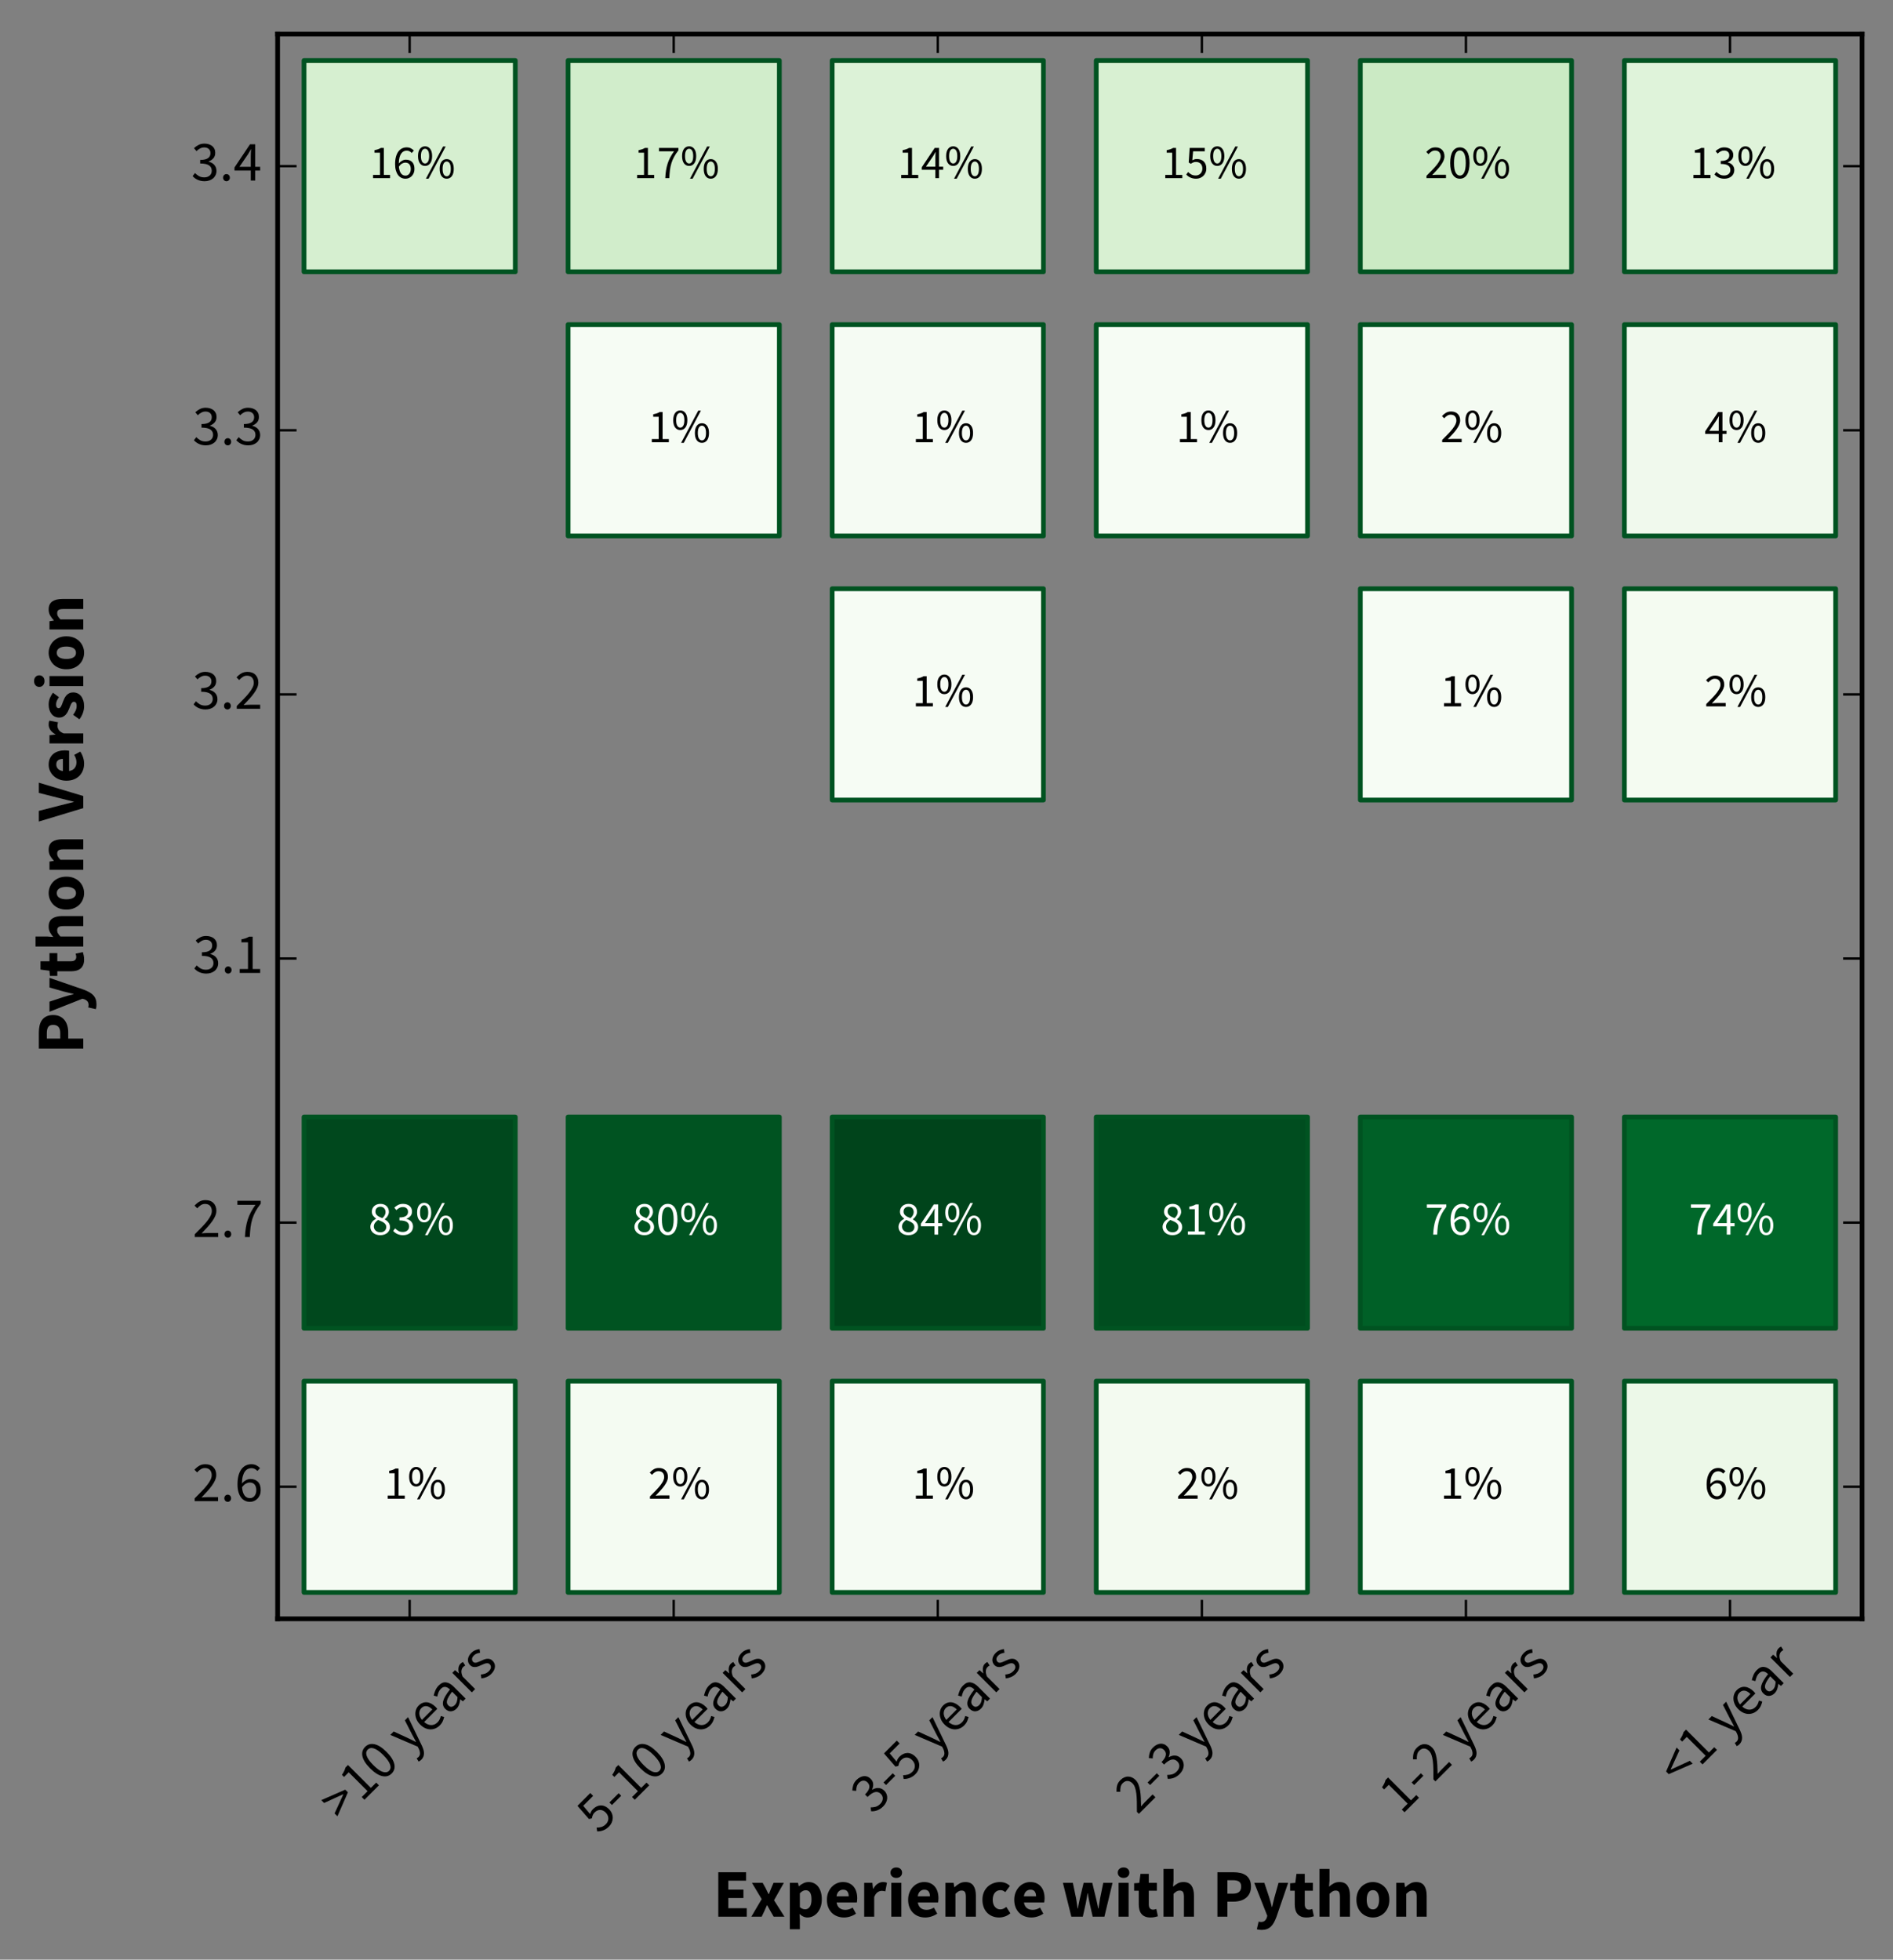 <?xml version="1.0" encoding="utf-8" standalone="no"?>
<!DOCTYPE svg PUBLIC "-//W3C//DTD SVG 1.1//EN"
  "http://www.w3.org/Graphics/SVG/1.1/DTD/svg11.dtd">
<!-- Created with matplotlib (http://matplotlib.org/) -->
<svg height="414pt" version="1.1" viewBox="0 0 400 414" width="400pt" xmlns="http://www.w3.org/2000/svg" xmlns:xlink="http://www.w3.org/1999/xlink">
 <rect x="0" y="0" width="400" height="414" fill="#808080" stroke="none"/>
 <defs>
  <style type="text/css">
*{stroke-linecap:butt;stroke-linejoin:round;}
  </style>
 </defs>
 <g id="figure_1">
  <g id="patch_1">
   <path d="
M0 414.923
L400.662 414.923
L400.662 0
L0 0
L0 414.923" style="fill:none;"/>
  </g>
  <g id="axes_1">
   <g id="patch_2">
    <path d="
M58.662 342
L393.462 342
L393.462 7.2
L58.662 7.2
L58.662 342" style="fill:none;"/>
   </g>
   <g id="patch_3">
    <path clip-path="url(#pc32d9ff8b9)" d="
M64.242 336.42
L108.882 336.42
L108.882 291.78
L64.242 291.78
z
" style="fill:#f5fbf3;stroke:#005321;stroke-linejoin:miter;"/>
   </g>
   <g id="patch_4">
    <path clip-path="url(#pc32d9ff8b9)" d="
M64.242 280.62
L108.882 280.62
L108.882 235.98
L64.242 235.98
z
" style="fill:#00481d;stroke:#005321;stroke-linejoin:miter;"/>
   </g>
   <g id="patch_5">
    <path clip-path="url(#pc32d9ff8b9)" d="
M64.242 57.42
L108.882 57.42
L108.882 12.78
L64.242 12.78
z
" style="fill:#d6efd0;stroke:#005321;stroke-linejoin:miter;"/>
   </g>
   <g id="patch_6">
    <path clip-path="url(#pc32d9ff8b9)" d="
M120.042 336.42
L164.682 336.42
L164.682 291.78
L120.042 291.78
z
" style="fill:#f4fbf2;stroke:#005321;stroke-linejoin:miter;"/>
   </g>
   <g id="patch_7">
    <path clip-path="url(#pc32d9ff8b9)" d="
M120.042 280.62
L164.682 280.62
L164.682 235.98
L120.042 235.98
z
" style="fill:#005321;stroke:#005321;stroke-linejoin:miter;"/>
   </g>
   <g id="patch_8">
    <path clip-path="url(#pc32d9ff8b9)" d="
M120.042 113.22
L164.682 113.22
L164.682 68.58
L120.042 68.58
z
" style="fill:#f6fcf4;stroke:#005321;stroke-linejoin:miter;"/>
   </g>
   <g id="patch_9">
    <path clip-path="url(#pc32d9ff8b9)" d="
M120.042 57.42
L164.682 57.42
L164.682 12.78
L120.042 12.78
z
" style="fill:#d1edcb;stroke:#005321;stroke-linejoin:miter;"/>
   </g>
   <g id="patch_10">
    <path clip-path="url(#pc32d9ff8b9)" d="
M175.842 336.42
L220.482 336.42
L220.482 291.78
L175.842 291.78
z
" style="fill:#f5fbf3;stroke:#005321;stroke-linejoin:miter;"/>
   </g>
   <g id="patch_11">
    <path clip-path="url(#pc32d9ff8b9)" d="
M175.842 280.62
L220.482 280.62
L220.482 235.98
L175.842 235.98
z
" style="fill:#00441b;stroke:#005321;stroke-linejoin:miter;"/>
   </g>
   <g id="patch_12">
    <path clip-path="url(#pc32d9ff8b9)" d="
M175.842 169.02
L220.482 169.02
L220.482 124.38
L175.842 124.38
z
" style="fill:#f6fcf4;stroke:#005321;stroke-linejoin:miter;"/>
   </g>
   <g id="patch_13">
    <path clip-path="url(#pc32d9ff8b9)" d="
M175.842 113.22
L220.482 113.22
L220.482 68.58
L175.842 68.58
z
" style="fill:#f5fbf3;stroke:#005321;stroke-linejoin:miter;"/>
   </g>
   <g id="patch_14">
    <path clip-path="url(#pc32d9ff8b9)" d="
M175.842 57.42
L220.482 57.42
L220.482 12.78
L175.842 12.78
z
" style="fill:#dcf2d7;stroke:#005321;stroke-linejoin:miter;"/>
   </g>
   <g id="patch_15">
    <path clip-path="url(#pc32d9ff8b9)" d="
M231.642 336.42
L276.282 336.42
L276.282 291.78
L231.642 291.78
z
" style="fill:#f3faf0;stroke:#005321;stroke-linejoin:miter;"/>
   </g>
   <g id="patch_16">
    <path clip-path="url(#pc32d9ff8b9)" d="
M231.642 280.62
L276.282 280.62
L276.282 235.98
L231.642 235.98
z
" style="fill:#004d1f;stroke:#005321;stroke-linejoin:miter;"/>
   </g>
   <g id="patch_17">
    <path clip-path="url(#pc32d9ff8b9)" d="
M231.642 113.22
L276.282 113.22
L276.282 68.58
L231.642 68.58
z
" style="fill:#f6fcf4;stroke:#005321;stroke-linejoin:miter;"/>
   </g>
   <g id="patch_18">
    <path clip-path="url(#pc32d9ff8b9)" d="
M231.642 57.42
L276.282 57.42
L276.282 12.78
L231.642 12.78
z
" style="fill:#d8f0d2;stroke:#005321;stroke-linejoin:miter;"/>
   </g>
   <g id="patch_19">
    <path clip-path="url(#pc32d9ff8b9)" d="
M287.442 336.42
L332.082 336.42
L332.082 291.78
L287.442 291.78
z
" style="fill:#f6fcf4;stroke:#005321;stroke-linejoin:miter;"/>
   </g>
   <g id="patch_20">
    <path clip-path="url(#pc32d9ff8b9)" d="
M287.442 280.62
L332.082 280.62
L332.082 235.98
L287.442 235.98
z
" style="fill:#006027;stroke:#005321;stroke-linejoin:miter;"/>
   </g>
   <g id="patch_21">
    <path clip-path="url(#pc32d9ff8b9)" d="
M287.442 169.02
L332.082 169.02
L332.082 124.38
L287.442 124.38
z
" style="fill:#f6fcf4;stroke:#005321;stroke-linejoin:miter;"/>
   </g>
   <g id="patch_22">
    <path clip-path="url(#pc32d9ff8b9)" d="
M287.442 113.22
L332.082 113.22
L332.082 68.58
L287.442 68.58
z
" style="fill:#f4fbf2;stroke:#005321;stroke-linejoin:miter;"/>
   </g>
   <g id="patch_23">
    <path clip-path="url(#pc32d9ff8b9)" d="
M287.442 57.42
L332.082 57.42
L332.082 12.78
L287.442 12.78
z
" style="fill:#cbeac4;stroke:#005321;stroke-linejoin:miter;"/>
   </g>
   <g id="patch_24">
    <path clip-path="url(#pc32d9ff8b9)" d="
M343.242 336.42
L387.882 336.42
L387.882 291.78
L343.242 291.78
z
" style="fill:#ecf8e8;stroke:#005321;stroke-linejoin:miter;"/>
   </g>
   <g id="patch_25">
    <path clip-path="url(#pc32d9ff8b9)" d="
M343.242 280.62
L387.882 280.62
L387.882 235.98
L343.242 235.98
z
" style="fill:#00682a;stroke:#005321;stroke-linejoin:miter;"/>
   </g>
   <g id="patch_26">
    <path clip-path="url(#pc32d9ff8b9)" d="
M343.242 169.02
L387.882 169.02
L387.882 124.38
L343.242 124.38
z
" style="fill:#f4fbf1;stroke:#005321;stroke-linejoin:miter;"/>
   </g>
   <g id="patch_27">
    <path clip-path="url(#pc32d9ff8b9)" d="
M343.242 113.22
L387.882 113.22
L387.882 68.58
L343.242 68.58
z
" style="fill:#f0f9ed;stroke:#005321;stroke-linejoin:miter;"/>
   </g>
   <g id="patch_28">
    <path clip-path="url(#pc32d9ff8b9)" d="
M343.242 57.42
L387.882 57.42
L387.882 12.78
L343.242 12.78
z
" style="fill:#dff3da;stroke:#005321;stroke-linejoin:miter;"/>
   </g>
   <g id="patch_29">
    <path d="
M58.662 7.2
L393.462 7.2" style="fill:none;stroke:#000000;stroke-linecap:square;stroke-linejoin:miter;"/>
   </g>
   <g id="patch_30">
    <path d="
M58.662 342
L58.662 7.2" style="fill:none;stroke:#000000;stroke-linecap:square;stroke-linejoin:miter;"/>
   </g>
   <g id="patch_31">
    <path d="
M393.462 342
L393.462 7.2" style="fill:none;stroke:#000000;stroke-linecap:square;stroke-linejoin:miter;"/>
   </g>
   <g id="patch_32">
    <path d="
M58.662 342
L393.462 342" style="fill:none;stroke:#000000;stroke-linecap:square;stroke-linejoin:miter;"/>
   </g>
   <g id="matplotlib.axis_1">
    <g id="xtick_1">
     <g id="line2d_1">
      <defs>
       <path d="
M0 0
L0 -4" id="mc7db9fdffb" style="stroke:#000000;stroke-width:0.5;"/>
      </defs>
      <g>
       <use style="stroke:#000000;stroke-width:0.5;" x="86.562" xlink:href="#mc7db9fdffb" y="342.0"/>
      </g>
     </g>
     <g id="line2d_2">
      <defs>
       <path d="
M0 0
L0 4" id="m5a7d422ac3" style="stroke:#000000;stroke-width:0.5;"/>
      </defs>
      <g>
       <use style="stroke:#000000;stroke-width:0.5;" x="86.562" xlink:href="#m5a7d422ac3" y="7.2"/>
      </g>
     </g>
     <g id="text_1">
      <!-- &gt;10 years -->
      <defs>
       <path id="SourceSansPro-Regular-20"/>
       <path d="
M8.203 48.594
L15 48.594
L15.703 39.797
L16 39.797
Q18.5 44.406 22.047 47.094
Q25.594 49.797 29.797 49.797
Q32.703 49.797 35 48.797
L33.406 41.594
Q32.203 42 31.203 42.203
Q30.203 42.406 28.703 42.406
Q25.594 42.406 22.25 39.906
Q18.906 37.406 16.406 31.203
L16.406 0
L8.203 0
z
" id="SourceSansPro-Regular-72"/>
       <path d="
M24.906 -1.203
Q15.203 -1.203 9.797 7.391
Q4.406 16 4.406 32.094
Q4.406 48.203 9.797 56.594
Q15.203 65 24.906 65
Q34.5 65 39.891 56.594
Q45.297 48.203 45.297 32.094
Q45.297 16 39.891 7.391
Q34.5 -1.203 24.906 -1.203
M24.906 5.406
Q27.703 5.406 29.953 6.953
Q32.203 8.5 33.844 11.75
Q35.5 15 36.391 20.047
Q37.297 25.094 37.297 32.094
Q37.297 39.094 36.391 44.094
Q35.5 49.094 33.844 52.25
Q32.203 55.406 29.953 56.906
Q27.703 58.406 24.906 58.406
Q22.094 58.406 19.797 56.906
Q17.5 55.406 15.844 52.25
Q14.203 49.094 13.297 44.094
Q12.406 39.094 12.406 32.094
Q12.406 18.094 15.844 11.75
Q19.297 5.406 24.906 5.406" id="SourceSansPro-Regular-30"/>
       <path d="
M4.594 24.203
Q4.594 30.203 6.438 34.953
Q8.297 39.703 11.344 43
Q14.406 46.297 18.297 48.047
Q22.203 49.797 26.406 49.797
Q31 49.797 34.641 48.188
Q38.297 46.594 40.75 43.594
Q43.203 40.594 44.5 36.391
Q45.797 32.203 45.797 27
Q45.797 24.297 45.5 22.5
L12.703 22.5
Q13.203 14.594 17.547 10
Q21.906 5.406 28.906 5.406
Q32.406 5.406 35.344 6.453
Q38.297 7.5 41 9.203
L43.906 3.797
Q40.703 1.797 36.797 0.297
Q32.906 -1.203 27.906 -1.203
Q23 -1.203 18.75 0.547
Q14.5 2.297 11.344 5.547
Q8.203 8.797 6.391 13.5
Q4.594 18.203 4.594 24.203
M38.594 27.906
Q38.594 35.406 35.438 39.344
Q32.297 43.297 26.594 43.297
Q24 43.297 21.641 42.25
Q19.297 41.203 17.391 39.25
Q15.5 37.297 14.25 34.438
Q13 31.594 12.594 27.906
z
" id="SourceSansPro-Regular-65"/>
       <path d="
M6.906 11
Q10.094 8.406 13.438 6.797
Q16.797 5.203 21.203 5.203
Q26 5.203 28.391 7.391
Q30.797 9.594 30.797 12.797
Q30.797 14.703 29.797 16.094
Q28.797 17.5 27.25 18.547
Q25.703 19.594 23.703 20.391
Q21.703 21.203 19.703 22
Q17.094 22.906 14.5 24.047
Q11.906 25.203 9.844 26.844
Q7.797 28.5 6.5 30.703
Q5.203 32.906 5.203 36
Q5.203 38.906 6.344 41.453
Q7.5 44 9.641 45.844
Q11.797 47.703 14.891 48.75
Q18 49.797 21.906 49.797
Q26.5 49.797 30.344 48.188
Q34.203 46.594 37 44.297
L33.094 39.094
Q30.594 41 27.891 42.203
Q25.203 43.406 22 43.406
Q17.406 43.406 15.25 41.297
Q13.094 39.203 13.094 36.406
Q13.094 34.703 14 33.453
Q14.906 32.203 16.406 31.25
Q17.906 30.297 19.844 29.547
Q21.797 28.797 23.906 28
Q26.5 27 29.141 25.891
Q31.797 24.797 33.891 23.141
Q36 21.5 37.344 19.094
Q38.703 16.703 38.703 13.297
Q38.703 10.297 37.547 7.688
Q36.406 5.094 34.156 3.094
Q31.906 1.094 28.547 -0.047
Q25.203 -1.203 20.906 -1.203
Q15.703 -1.203 11 0.688
Q6.297 2.594 2.797 5.5
z
" id="SourceSansPro-Regular-73"/>
       <path d="
M7.906 6.797
L22.5 6.797
L22.5 53.797
L10.906 53.797
L10.906 59.094
Q15.297 59.906 18.547 61.047
Q21.797 62.203 24.406 63.797
L30.703 63.797
L30.703 6.797
L43.906 6.797
L43.906 0
L7.906 0
z
" id="SourceSansPro-Regular-31"/>
       <path d="
M46.297 29.906
L3.406 13.094
L3.406 20.203
L24.5 28
L37.906 33
L37.906 33.406
L24.5 38.406
L3.406 46.203
L3.406 53.297
L46.297 36.5
z
" id="SourceSansPro-Regular-3e"/>
       <path d="
M5.797 12.594
Q5.797 20.594 12.938 24.844
Q20.094 29.094 35.703 30.797
Q35.703 33.094 35.25 35.297
Q34.797 37.5 33.641 39.203
Q32.5 40.906 30.594 41.953
Q28.703 43 25.703 43
Q21.406 43 17.75 41.391
Q14.094 39.797 11.203 37.797
L7.906 43.5
Q11.297 45.703 16.188 47.75
Q21.094 49.797 27 49.797
Q35.906 49.797 39.906 44.344
Q43.906 38.906 43.906 29.797
L43.906 0
L37.094 0
L36.406 5.797
L36.203 5.797
Q32.703 2.906 28.641 0.844
Q24.594 -1.203 20.094 -1.203
Q13.906 -1.203 9.844 2.391
Q5.797 6 5.797 12.594
M13.906 13.203
Q13.906 9 16.344 7.203
Q18.797 5.406 22.406 5.406
Q25.906 5.406 29.047 7.047
Q32.203 8.703 35.703 11.906
L35.703 25.406
Q29.594 24.594 25.391 23.5
Q21.203 22.406 18.641 20.906
Q16.094 19.406 15 17.453
Q13.906 15.5 13.906 13.203" id="SourceSansPro-Regular-61"/>
       <path d="
M4.906 -13.406
Q5.703 -13.594 6.703 -13.844
Q7.703 -14.094 8.594 -14.094
Q12.797 -14.094 15.438 -11.141
Q18.094 -8.203 19.594 -3.703
L20.703 -0.094
L1.203 48.594
L9.703 48.594
L19.594 21.703
Q20.703 18.5 21.953 14.953
Q23.203 11.406 24.297 8
L24.703 8
Q25.797 11.297 26.797 14.891
Q27.797 18.5 28.797 21.703
L37.5 48.594
L45.5 48.594
L27.203 -4
Q25.906 -7.594 24.297 -10.688
Q22.703 -13.797 20.5 -16.047
Q18.297 -18.297 15.5 -19.594
Q12.703 -20.906 9 -20.906
Q7.297 -20.906 5.891 -20.656
Q4.5 -20.406 3.297 -19.906
L4.906 -13.406
z
" id="SourceSansPro-Regular-79"/>
      </defs>
      <g transform="translate(72.123 385.118)rotate(-45.0)scale(0.12 -0.12)">
       <use xlink:href="#SourceSansPro-Regular-3e"/>
       <use x="49.7" xlink:href="#SourceSansPro-Regular-31"/>
       <use x="99.4" xlink:href="#SourceSansPro-Regular-30"/>
       <use x="149.1" xlink:href="#SourceSansPro-Regular-20"/>
       <use x="169.3" xlink:href="#SourceSansPro-Regular-79"/>
       <use x="216" xlink:href="#SourceSansPro-Regular-65"/>
       <use x="265.6" xlink:href="#SourceSansPro-Regular-61"/>
       <use x="316.8" xlink:href="#SourceSansPro-Regular-72"/>
       <use x="351.5" xlink:href="#SourceSansPro-Regular-73"/>
      </g>
     </g>
    </g>
    <g id="xtick_2">
     <g id="line2d_3">
      <g>
       <use style="stroke:#000000;stroke-width:0.5;" x="142.362" xlink:href="#mc7db9fdffb" y="342.0"/>
      </g>
     </g>
     <g id="line2d_4">
      <g>
       <use style="stroke:#000000;stroke-width:0.5;" x="142.362" xlink:href="#m5a7d422ac3" y="7.2"/>
      </g>
     </g>
     <g id="text_2">
      <!-- 5-10 years -->
      <defs>
       <path d="
M6.5 12.906
Q9.297 10 13.141 7.797
Q17 5.594 22.594 5.594
Q25.5 5.594 28.047 6.641
Q30.594 7.703 32.5 9.594
Q34.406 11.5 35.5 14.203
Q36.594 16.906 36.594 20.203
Q36.594 26.797 32.891 30.5
Q29.203 34.203 23 34.203
Q19.703 34.203 17.344 33.203
Q15 32.203 12.094 30.297
L7.703 33.094
L9.797 63.797
L41.703 63.797
L41.703 56.703
L17 56.703
L15.297 37.797
Q17.594 39 19.891 39.703
Q22.203 40.406 25.094 40.406
Q29.203 40.406 32.797 39.203
Q36.406 38 39.094 35.547
Q41.797 33.094 43.344 29.344
Q44.906 25.594 44.906 20.406
Q44.906 15.203 43.094 11.203
Q41.297 7.203 38.297 4.453
Q35.297 1.703 31.438 0.25
Q27.594 -1.203 23.406 -1.203
Q19.594 -1.203 16.438 -0.453
Q13.297 0.297 10.75 1.5
Q8.203 2.703 6.141 4.25
Q4.094 5.797 2.5 7.5
z
" id="SourceSansPro-Regular-35"/>
       <path d="
M4.094 28.203
L27.094 28.203
L27.094 21.906
L4.094 21.906
z
" id="SourceSansPro-Regular-2d"/>
      </defs>
      <g transform="translate(126.604 387.757)rotate(-45.0)scale(0.12 -0.12)">
       <use xlink:href="#SourceSansPro-Regular-35"/>
       <use x="49.7" xlink:href="#SourceSansPro-Regular-2d"/>
       <use x="80.8" xlink:href="#SourceSansPro-Regular-31"/>
       <use x="130.5" xlink:href="#SourceSansPro-Regular-30"/>
       <use x="180.2" xlink:href="#SourceSansPro-Regular-20"/>
       <use x="200.4" xlink:href="#SourceSansPro-Regular-79"/>
       <use x="247.1" xlink:href="#SourceSansPro-Regular-65"/>
       <use x="296.7" xlink:href="#SourceSansPro-Regular-61"/>
       <use x="347.9" xlink:href="#SourceSansPro-Regular-72"/>
       <use x="382.6" xlink:href="#SourceSansPro-Regular-73"/>
      </g>
     </g>
    </g>
    <g id="xtick_3">
     <g id="line2d_5">
      <g>
       <use style="stroke:#000000;stroke-width:0.5;" x="198.162" xlink:href="#mc7db9fdffb" y="342.0"/>
      </g>
     </g>
     <g id="line2d_6">
      <g>
       <use style="stroke:#000000;stroke-width:0.5;" x="198.162" xlink:href="#m5a7d422ac3" y="7.2"/>
      </g>
     </g>
     <g id="text_3">
      <!-- 3-5 years -->
      <defs>
       <path d="
M6.797 13.203
Q9.703 10.203 13.547 7.891
Q17.406 5.594 23.094 5.594
Q28.906 5.594 32.594 8.75
Q36.297 11.906 36.297 17.297
Q36.297 20.094 35.25 22.438
Q34.203 24.797 31.797 26.5
Q29.406 28.203 25.5 29.094
Q21.594 30 15.906 30
L15.906 36.297
Q21 36.297 24.453 37.188
Q27.906 38.094 30.047 39.688
Q32.203 41.297 33.094 43.5
Q34 45.703 34 48.203
Q34 52.906 31.047 55.594
Q28.094 58.297 23 58.297
Q19 58.297 15.641 56.5
Q12.297 54.703 9.406 51.797
L5 57
Q8.703 60.5 13.141 62.75
Q17.594 65 23.297 65
Q27.5 65 31 63.891
Q34.5 62.797 37.047 60.75
Q39.594 58.703 41 55.703
Q42.406 52.703 42.406 48.797
Q42.406 43 39.203 39.297
Q36 35.594 30.797 33.594
L30.797 33.203
Q33.703 32.5 36.203 31.141
Q38.703 29.797 40.594 27.75
Q42.5 25.703 43.547 23
Q44.594 20.297 44.594 17
Q44.594 12.797 42.938 9.391
Q41.297 6 38.438 3.641
Q35.594 1.297 31.797 0.047
Q28 -1.203 23.594 -1.203
Q19.797 -1.203 16.641 -0.453
Q13.5 0.297 10.891 1.547
Q8.297 2.797 6.25 4.391
Q4.203 6 2.594 7.797
z
" id="SourceSansPro-Regular-33"/>
      </defs>
      <g transform="translate(184.513 383.539)rotate(-45.0)scale(0.12 -0.12)">
       <use xlink:href="#SourceSansPro-Regular-33"/>
       <use x="49.7" xlink:href="#SourceSansPro-Regular-2d"/>
       <use x="80.8" xlink:href="#SourceSansPro-Regular-35"/>
       <use x="130.5" xlink:href="#SourceSansPro-Regular-20"/>
       <use x="150.7" xlink:href="#SourceSansPro-Regular-79"/>
       <use x="197.4" xlink:href="#SourceSansPro-Regular-65"/>
       <use x="247" xlink:href="#SourceSansPro-Regular-61"/>
       <use x="298.2" xlink:href="#SourceSansPro-Regular-72"/>
       <use x="332.9" xlink:href="#SourceSansPro-Regular-73"/>
      </g>
     </g>
    </g>
    <g id="xtick_4">
     <g id="line2d_7">
      <g>
       <use style="stroke:#000000;stroke-width:0.5;" x="253.962" xlink:href="#mc7db9fdffb" y="342.0"/>
      </g>
     </g>
     <g id="line2d_8">
      <g>
       <use style="stroke:#000000;stroke-width:0.5;" x="253.962" xlink:href="#m5a7d422ac3" y="7.2"/>
      </g>
     </g>
     <g id="text_4">
      <!-- 2-3 years -->
      <defs>
       <path d="
M4 4.906
Q11.203 12.094 16.797 17.891
Q22.406 23.703 26.203 28.641
Q30 33.594 32 37.75
Q34 41.906 34 45.797
Q34 51.297 31 54.797
Q28 58.297 21.906 58.297
Q17.906 58.297 14.5 56.047
Q11.094 53.797 8.297 50.594
L3.594 55.297
Q7.594 59.703 12.094 62.344
Q16.594 65 22.906 65
Q31.797 65 36.891 59.844
Q42 54.703 42 46.203
Q42 41.703 40.047 37.141
Q38.094 32.594 34.641 27.75
Q31.203 22.906 26.453 17.656
Q21.703 12.406 16 6.5
Q18.594 6.703 21.391 6.891
Q24.203 7.094 26.703 7.094
L45.203 7.094
L45.203 0
L4 0
z
" id="SourceSansPro-Regular-32"/>
      </defs>
      <g transform="translate(240.313 383.539)rotate(-45.0)scale(0.12 -0.12)">
       <use xlink:href="#SourceSansPro-Regular-32"/>
       <use x="49.7" xlink:href="#SourceSansPro-Regular-2d"/>
       <use x="80.8" xlink:href="#SourceSansPro-Regular-33"/>
       <use x="130.5" xlink:href="#SourceSansPro-Regular-20"/>
       <use x="150.7" xlink:href="#SourceSansPro-Regular-79"/>
       <use x="197.4" xlink:href="#SourceSansPro-Regular-65"/>
       <use x="247" xlink:href="#SourceSansPro-Regular-61"/>
       <use x="298.2" xlink:href="#SourceSansPro-Regular-72"/>
       <use x="332.9" xlink:href="#SourceSansPro-Regular-73"/>
      </g>
     </g>
    </g>
    <g id="xtick_5">
     <g id="line2d_9">
      <g>
       <use style="stroke:#000000;stroke-width:0.5;" x="309.762" xlink:href="#mc7db9fdffb" y="342.0"/>
      </g>
     </g>
     <g id="line2d_10">
      <g>
       <use style="stroke:#000000;stroke-width:0.5;" x="309.762" xlink:href="#m5a7d422ac3" y="7.2"/>
      </g>
     </g>
     <g id="text_5">
      <!-- 1-2 years -->
      <g transform="translate(296.113 383.539)rotate(-45.0)scale(0.12 -0.12)">
       <use xlink:href="#SourceSansPro-Regular-31"/>
       <use x="49.7" xlink:href="#SourceSansPro-Regular-2d"/>
       <use x="80.8" xlink:href="#SourceSansPro-Regular-32"/>
       <use x="130.5" xlink:href="#SourceSansPro-Regular-20"/>
       <use x="150.7" xlink:href="#SourceSansPro-Regular-79"/>
       <use x="197.4" xlink:href="#SourceSansPro-Regular-65"/>
       <use x="247" xlink:href="#SourceSansPro-Regular-61"/>
       <use x="298.2" xlink:href="#SourceSansPro-Regular-72"/>
       <use x="332.9" xlink:href="#SourceSansPro-Regular-73"/>
      </g>
     </g>
    </g>
    <g id="xtick_6">
     <g id="line2d_11">
      <g>
       <use style="stroke:#000000;stroke-width:0.5;" x="365.562" xlink:href="#mc7db9fdffb" y="342.0"/>
      </g>
     </g>
     <g id="line2d_12">
      <g>
       <use style="stroke:#000000;stroke-width:0.5;" x="365.562" xlink:href="#m5a7d422ac3" y="7.2"/>
      </g>
     </g>
     <g id="text_6">
      <!-- &lt;1 year -->
      <defs>
       <path d="
M3.406 36.5
L46.297 53.297
L46.297 46.203
L25.203 38.406
L11.797 33.406
L11.797 33
L25.203 28
L46.297 20.203
L46.297 13.094
L3.406 29.906
z
" id="SourceSansPro-Regular-3c"/>
      </defs>
      <g transform="translate(354.862 377.642)rotate(-45.0)scale(0.12 -0.12)">
       <use xlink:href="#SourceSansPro-Regular-3c"/>
       <use x="49.7" xlink:href="#SourceSansPro-Regular-31"/>
       <use x="99.4" xlink:href="#SourceSansPro-Regular-20"/>
       <use x="119.6" xlink:href="#SourceSansPro-Regular-79"/>
       <use x="166.3" xlink:href="#SourceSansPro-Regular-65"/>
       <use x="215.9" xlink:href="#SourceSansPro-Regular-61"/>
       <use x="267.1" xlink:href="#SourceSansPro-Regular-72"/>
      </g>
     </g>
    </g>
    <g id="text_7">
     <!-- Experience with Python -->
     <defs>
      <path d="
M6.5 49.594
L18.5 49.594
L19.5 43.297
L19.906 43.297
Q23.094 46.297 26.891 48.547
Q30.703 50.797 35.797 50.797
Q43.906 50.797 47.547 45.5
Q51.203 40.203 51.203 30.797
L51.203 0
L36.5 0
L36.5 28.906
Q36.5 34.297 35.047 36.297
Q33.594 38.297 30.406 38.297
Q27.594 38.297 25.594 37.047
Q23.594 35.797 21.203 33.5
L21.203 0
L6.5 0
z
" id="SourceSansPro-Bold-6e"/>
      <path d="
M2.406 49.594
L17 49.594
L21.797 26.594
Q22.406 22.906 22.906 19.297
Q23.406 15.703 24 11.906
L24.406 11.906
Q25.094 15.703 25.75 19.391
Q26.406 23.094 27.297 26.594
L32.797 49.594
L45.5 49.594
L51.094 26.594
Q52 22.906 52.703 19.297
Q53.406 15.703 54.203 11.906
L54.594 11.906
Q55.297 15.703 55.75 19.297
Q56.203 22.906 56.906 26.594
L61.594 49.594
L75.203 49.594
L63.297 0
L46.094 0
L41.594 19.797
Q40.797 23.297 40.188 26.797
Q39.594 30.297 38.906 34.297
L38.5 34.297
Q37.797 30.297 37.25 26.797
Q36.703 23.297 36 19.797
L31.594 0
L14.797 0
z
" id="SourceSansPro-Bold-77"/>
      <path id="SourceSansPro-Bold-20"/>
      <path d="
M7.703 65.203
L48.5 65.203
L48.5 52.797
L22.406 52.797
L22.406 39.703
L44.594 39.703
L44.594 27.406
L22.406 27.406
L22.406 12.406
L49.5 12.406
L49.5 0
L7.703 0
z
" id="SourceSansPro-Bold-45"/>
      <path d="
M21.203 -3.906
L21.203 -18.406
L6.5 -18.406
L6.5 49.594
L18.5 49.594
L19.5 44.703
L19.906 44.703
Q22.797 47.297 26.438 49.047
Q30.094 50.797 34 50.797
Q38.5 50.797 42.094 49
Q45.703 47.203 48.203 43.891
Q50.703 40.594 52.047 35.938
Q53.406 31.297 53.406 25.594
Q53.406 19.203 51.656 14.25
Q49.906 9.297 46.953 5.844
Q44 2.406 40.25 0.594
Q36.5 -1.203 32.5 -1.203
Q29.297 -1.203 26.297 0.141
Q23.297 1.5 20.703 4
z

M21.203 14
Q23.203 12.203 25.203 11.5
Q27.203 10.797 29.094 10.797
Q32.906 10.797 35.594 14.25
Q38.297 17.703 38.297 25.406
Q38.297 38.797 29.703 38.797
Q25.406 38.797 21.203 34.297
z
" id="SourceSansPro-Bold-70"/>
      <path d="
M7.594 -7.203
Q8.297 -7.406 9.188 -7.594
Q10.094 -7.797 10.906 -7.797
Q14.594 -7.797 16.594 -6
Q18.594 -4.203 19.594 -1.297
L20.297 1.297
L1.203 49.594
L16 49.594
L23.094 28.297
Q24.203 24.906 25.094 21.406
Q26 17.906 27 14.203
L27.406 14.203
Q28.203 17.703 29.047 21.25
Q29.906 24.797 30.797 28.297
L36.797 49.594
L50.906 49.594
L33.703 -0.5
Q31.906 -5.203 29.953 -8.75
Q28 -12.297 25.453 -14.641
Q22.906 -17 19.656 -18.203
Q16.406 -19.406 12 -19.406
Q9.703 -19.406 8.094 -19.156
Q6.5 -18.906 5 -18.406
L7.594 -7.203
z
" id="SourceSansPro-Bold-79"/>
      <path d="
M13.797 56.906
Q10.094 56.906 7.688 59.047
Q5.297 61.203 5.297 64.594
Q5.297 68 7.688 70.094
Q10.094 72.203 13.797 72.203
Q17.594 72.203 19.938 70.094
Q22.297 68 22.297 64.594
Q22.297 61.203 19.938 59.047
Q17.594 56.906 13.797 56.906
M6.5 49.594
L21.203 49.594
L21.203 0
L6.5 0
z
" id="SourceSansPro-Bold-69"/>
      <path d="
M16.594 25.797
L2.297 49.594
L18.094 49.594
L22.5 41.594
Q23.5 39.5 24.547 37.344
Q25.594 35.203 26.703 33.094
L27.094 33.094
Q27.906 35.203 28.797 37.344
Q29.703 39.5 30.5 41.594
L33.906 49.594
L49.094 49.594
L34.703 24.094
L50 0
L34.203 0
L29.406 8.203
Q28.203 10.297 27.047 12.5
Q25.906 14.703 24.703 16.797
L24.297 16.797
Q23.406 14.703 22.406 12.547
Q21.406 10.406 20.5 8.203
L16.594 0
L1.406 0
z
" id="SourceSansPro-Bold-78"/>
      <path d="
M6.5 70.094
L21.203 70.094
L21.203 52.906
L20.5 44
Q23.297 46.5 27 48.641
Q30.703 50.797 35.797 50.797
Q43.906 50.797 47.547 45.5
Q51.203 40.203 51.203 30.797
L51.203 0
L36.5 0
L36.5 28.906
Q36.5 34.297 35.047 36.297
Q33.594 38.297 30.406 38.297
Q27.594 38.297 25.594 37.047
Q23.594 35.797 21.203 33.5
L21.203 0
L6.5 0
z
" id="SourceSansPro-Bold-68"/>
      <path d="
M7.703 65.203
L31.5 65.203
Q36.797 65.203 41.438 64.141
Q46.094 63.094 49.547 60.641
Q53 58.203 55 54.141
Q57 50.094 57 44.203
Q57 38.5 54.953 34.297
Q52.906 30.094 49.406 27.391
Q45.906 24.703 41.297 23.391
Q36.703 22.094 31.5 22.094
L22.406 22.094
L22.406 0
L7.703 0
z

M30.594 33.797
Q42.594 33.797 42.594 44.203
Q42.594 49.297 39.547 51.391
Q36.5 53.5 30.594 53.5
L22.406 53.5
L22.406 33.797
z
" id="SourceSansPro-Bold-50"/>
      <path d="
M3.594 24.797
Q3.594 31 5.594 35.844
Q7.594 40.703 10.938 44
Q14.297 47.297 18.688 49.047
Q23.094 50.797 27.797 50.797
Q32.5 50.797 36.844 49.047
Q41.203 47.297 44.547 44
Q47.906 40.703 49.906 35.844
Q51.906 31 51.906 24.797
Q51.906 18.594 49.906 13.75
Q47.906 8.906 44.547 5.594
Q41.203 2.297 36.844 0.547
Q32.5 -1.203 27.797 -1.203
Q23.094 -1.203 18.688 0.547
Q14.297 2.297 10.938 5.594
Q7.594 8.906 5.594 13.75
Q3.594 18.594 3.594 24.797
M18.703 24.797
Q18.703 18.297 20.953 14.5
Q23.203 10.703 27.797 10.703
Q32.297 10.703 34.594 14.5
Q36.906 18.297 36.906 24.797
Q36.906 31.297 34.594 35.094
Q32.297 38.906 27.797 38.906
Q23.203 38.906 20.953 35.094
Q18.703 31.297 18.703 24.797" id="SourceSansPro-Bold-6f"/>
      <path d="
M3.594 24.797
Q3.594 31 5.688 35.844
Q7.797 40.703 11.344 44
Q14.906 47.297 19.594 49.047
Q24.297 50.797 29.406 50.797
Q34 50.797 37.703 49.25
Q41.406 47.703 43.906 45.094
L37.203 36
Q33.703 38.906 30.297 38.906
Q24.906 38.906 21.797 35.094
Q18.703 31.297 18.703 24.797
Q18.703 18.297 21.844 14.5
Q25 10.703 29.797 10.703
Q32.5 10.703 34.703 11.797
Q36.906 12.906 38.703 14.297
L44.594 5
Q41 1.797 36.594 0.297
Q32.203 -1.203 28.094 -1.203
Q22.906 -1.203 18.453 0.547
Q14 2.297 10.703 5.594
Q7.406 8.906 5.5 13.75
Q3.594 18.594 3.594 24.797" id="SourceSansPro-Bold-63"/>
      <path d="
M6.5 49.594
L18.5 49.594
L19.5 40.906
L19.906 40.906
Q22.594 46 26.391 48.391
Q30.203 50.797 34 50.797
Q36.094 50.797 37.438 50.547
Q38.797 50.297 39.906 49.797
L37.5 37.094
Q36.094 37.5 34.891 37.703
Q33.703 37.906 32.094 37.906
Q29.297 37.906 26.25 35.906
Q23.203 33.906 21.203 28.797
L21.203 0
L6.5 0
z
" id="SourceSansPro-Bold-72"/>
      <path d="
M8.5 38.094
L1.703 38.094
L1.703 49
L9.297 49.594
L11 62.797
L23.203 62.797
L23.203 49.594
L35.094 49.594
L35.094 38.094
L23.203 38.094
L23.203 18.203
Q23.203 14 24.953 12.141
Q26.703 10.297 29.594 10.297
Q30.797 10.297 32.047 10.594
Q33.297 10.906 34.297 11.297
L36.594 0.594
Q34.594 0 31.891 -0.594
Q29.203 -1.203 25.594 -1.203
Q21 -1.203 17.75 0.188
Q14.5 1.594 12.453 4.094
Q10.406 6.594 9.453 10.141
Q8.5 13.703 8.5 18
z
" id="SourceSansPro-Bold-74"/>
      <path d="
M3.594 24.797
Q3.594 30.797 5.594 35.641
Q7.594 40.5 10.844 43.844
Q14.094 47.203 18.297 49
Q22.5 50.797 27 50.797
Q32.297 50.797 36.25 49
Q40.203 47.203 42.844 44
Q45.5 40.797 46.797 36.438
Q48.094 32.094 48.094 27
Q48.094 25 47.891 23.344
Q47.703 21.703 47.5 20.797
L17.797 20.797
Q18.797 15.094 22.25 12.547
Q25.703 10 30.703 10
Q36 10 41.406 13.297
L46.297 4.406
Q42.5 1.797 37.844 0.297
Q33.203 -1.203 28.703 -1.203
Q23.406 -1.203 18.797 0.547
Q14.203 2.297 10.797 5.641
Q7.406 9 5.5 13.797
Q3.594 18.594 3.594 24.797
M35.594 29.906
Q35.594 34.203 33.688 36.891
Q31.797 39.594 27.297 39.594
Q23.797 39.594 21.141 37.25
Q18.5 34.906 17.703 29.906
z
" id="SourceSansPro-Bold-65"/>
     </defs>
     <g transform="translate(150.668 404.928)scale(0.144 -0.144)">
      <use xlink:href="#SourceSansPro-Bold-45"/>
      <use x="54.8" xlink:href="#SourceSansPro-Bold-78"/>
      <use x="106.2" xlink:href="#SourceSansPro-Bold-70"/>
      <use x="163.5" xlink:href="#SourceSansPro-Bold-65"/>
      <use x="215.3" xlink:href="#SourceSansPro-Bold-72"/>
      <use x="255.1" xlink:href="#SourceSansPro-Bold-69"/>
      <use x="282.7" xlink:href="#SourceSansPro-Bold-65"/>
      <use x="334.5" xlink:href="#SourceSansPro-Bold-6e"/>
      <use x="391.7" xlink:href="#SourceSansPro-Bold-63"/>
      <use x="438.4" xlink:href="#SourceSansPro-Bold-65"/>
      <use x="490.2" xlink:href="#SourceSansPro-Bold-20"/>
      <use x="511" xlink:href="#SourceSansPro-Bold-77"/>
      <use x="588.6" xlink:href="#SourceSansPro-Bold-69"/>
      <use x="616.2" xlink:href="#SourceSansPro-Bold-74"/>
      <use x="654.5" xlink:href="#SourceSansPro-Bold-68"/>
      <use x="711.6" xlink:href="#SourceSansPro-Bold-20"/>
      <use x="732.4" xlink:href="#SourceSansPro-Bold-50"/>
      <use x="793" xlink:href="#SourceSansPro-Bold-79"/>
      <use x="845.1" xlink:href="#SourceSansPro-Bold-74"/>
      <use x="883.4" xlink:href="#SourceSansPro-Bold-68"/>
      <use x="940.5" xlink:href="#SourceSansPro-Bold-6f"/>
      <use x="996" xlink:href="#SourceSansPro-Bold-6e"/>
     </g>
    </g>
   </g>
   <g id="matplotlib.axis_2">
    <g id="ytick_1">
     <g id="line2d_13">
      <defs>
       <path d="
M0 0
L4 0" id="md7965d1ba0" style="stroke:#000000;stroke-width:0.5;"/>
      </defs>
      <g>
       <use style="stroke:#000000;stroke-width:0.5;" x="58.662" xlink:href="#md7965d1ba0" y="314.1"/>
      </g>
     </g>
     <g id="line2d_14">
      <defs>
       <path d="
M0 0
L-4 0" id="md9a1c1a7cd" style="stroke:#000000;stroke-width:0.5;"/>
      </defs>
      <g>
       <use style="stroke:#000000;stroke-width:0.5;" x="393.462" xlink:href="#md9a1c1a7cd" y="314.1"/>
      </g>
     </g>
     <g id="text_8">
      <!-- 2.6 -->
      <defs>
       <path d="
M6.5 5
Q6.5 7.906 8.25 9.656
Q10 11.406 12.5 11.406
Q14.906 11.406 16.656 9.656
Q18.406 7.906 18.406 5
Q18.406 2.297 16.656 0.547
Q14.906 -1.203 12.5 -1.203
Q10 -1.203 8.25 0.547
Q6.5 2.297 6.5 5" id="SourceSansPro-Regular-2e"/>
       <path d="
M26.797 5.297
Q29.203 5.297 31.203 6.297
Q33.203 7.297 34.703 9.141
Q36.203 11 37.047 13.547
Q37.906 16.094 37.906 19.297
Q37.906 25.594 35 29.188
Q32.094 32.797 26.094 32.797
Q23.094 32.797 19.547 30.844
Q16 28.906 12.797 24.406
Q13.594 15 17.141 10.141
Q20.703 5.297 26.797 5.297
M39.906 53.094
Q37.906 55.406 35.156 56.75
Q32.406 58.094 29.406 58.094
Q26.094 58.094 23.094 56.688
Q20.094 55.297 17.797 52.094
Q15.5 48.906 14.094 43.75
Q12.703 38.594 12.594 31
Q15.594 34.703 19.594 36.844
Q23.594 39 27.5 39
Q35.797 39 40.75 34.094
Q45.703 29.203 45.703 19.297
Q45.703 14.703 44.203 10.953
Q42.703 7.203 40.094 4.5
Q37.5 1.797 34.094 0.297
Q30.703 -1.203 26.797 -1.203
Q22.094 -1.203 18.094 0.688
Q14.094 2.594 11.141 6.438
Q8.203 10.297 6.5 16.047
Q4.797 21.797 4.797 29.5
Q4.797 39.094 6.797 45.844
Q8.797 52.594 12.188 56.844
Q15.594 61.094 19.938 63.047
Q24.297 65 29.094 65
Q34.297 65 38.047 63.047
Q41.797 61.094 44.5 58.203
z
" id="SourceSansPro-Regular-36"/>
      </defs>
      <g transform="translate(40.656 317.142)scale(0.12 -0.12)">
       <use xlink:href="#SourceSansPro-Regular-32"/>
       <use x="49.7" xlink:href="#SourceSansPro-Regular-2e"/>
       <use x="74.6" xlink:href="#SourceSansPro-Regular-36"/>
      </g>
     </g>
    </g>
    <g id="ytick_2">
     <g id="line2d_15">
      <g>
       <use style="stroke:#000000;stroke-width:0.5;" x="58.662" xlink:href="#md7965d1ba0" y="258.3"/>
      </g>
     </g>
     <g id="line2d_16">
      <g>
       <use style="stroke:#000000;stroke-width:0.5;" x="393.462" xlink:href="#md9a1c1a7cd" y="258.3"/>
      </g>
     </g>
     <g id="text_9">
      <!-- 2.7 -->
      <defs>
       <path d="
M17.703 0
Q18.094 9 19.297 16.5
Q20.5 24 22.641 30.75
Q24.797 37.5 28.141 43.797
Q31.5 50.094 36.203 56.703
L4.406 56.703
L4.406 63.797
L45.5 63.797
L45.5 58.703
Q39.797 51.5 36.25 44.891
Q32.703 38.297 30.594 31.438
Q28.5 24.594 27.547 16.938
Q26.594 9.297 26.203 0
L17.703 0
z
" id="SourceSansPro-Regular-37"/>
      </defs>
      <g transform="translate(40.681 261.342)scale(0.12 -0.12)">
       <use xlink:href="#SourceSansPro-Regular-32"/>
       <use x="49.7" xlink:href="#SourceSansPro-Regular-2e"/>
       <use x="74.6" xlink:href="#SourceSansPro-Regular-37"/>
      </g>
     </g>
    </g>
    <g id="ytick_3">
     <g id="line2d_17">
      <g>
       <use style="stroke:#000000;stroke-width:0.5;" x="58.662" xlink:href="#md7965d1ba0" y="202.5"/>
      </g>
     </g>
     <g id="line2d_18">
      <g>
       <use style="stroke:#000000;stroke-width:0.5;" x="393.462" xlink:href="#md9a1c1a7cd" y="202.5"/>
      </g>
     </g>
     <g id="text_10">
      <!-- 3.1 -->
      <g transform="translate(40.752 205.542)scale(0.12 -0.12)">
       <use xlink:href="#SourceSansPro-Regular-33"/>
       <use x="49.7" xlink:href="#SourceSansPro-Regular-2e"/>
       <use x="74.6" xlink:href="#SourceSansPro-Regular-31"/>
      </g>
     </g>
    </g>
    <g id="ytick_4">
     <g id="line2d_19">
      <g>
       <use style="stroke:#000000;stroke-width:0.5;" x="58.662" xlink:href="#md7965d1ba0" y="146.7"/>
      </g>
     </g>
     <g id="line2d_20">
      <g>
       <use style="stroke:#000000;stroke-width:0.5;" x="393.462" xlink:href="#md9a1c1a7cd" y="146.7"/>
      </g>
     </g>
     <g id="text_11">
      <!-- 3.2 -->
      <g transform="translate(40.596 149.742)scale(0.12 -0.12)">
       <use xlink:href="#SourceSansPro-Regular-33"/>
       <use x="49.7" xlink:href="#SourceSansPro-Regular-2e"/>
       <use x="74.6" xlink:href="#SourceSansPro-Regular-32"/>
      </g>
     </g>
    </g>
    <g id="ytick_5">
     <g id="line2d_21">
      <g>
       <use style="stroke:#000000;stroke-width:0.5;" x="58.662" xlink:href="#md7965d1ba0" y="90.9"/>
      </g>
     </g>
     <g id="line2d_22">
      <g>
       <use style="stroke:#000000;stroke-width:0.5;" x="393.462" xlink:href="#md9a1c1a7cd" y="90.9"/>
      </g>
     </g>
     <g id="text_12">
      <!-- 3.3 -->
      <g transform="translate(40.669 93.942)scale(0.12 -0.12)">
       <use xlink:href="#SourceSansPro-Regular-33"/>
       <use x="49.7" xlink:href="#SourceSansPro-Regular-2e"/>
       <use x="74.6" xlink:href="#SourceSansPro-Regular-33"/>
      </g>
     </g>
    </g>
    <g id="ytick_6">
     <g id="line2d_23">
      <g>
       <use style="stroke:#000000;stroke-width:0.5;" x="58.662" xlink:href="#md7965d1ba0" y="35.1"/>
      </g>
     </g>
     <g id="line2d_24">
      <g>
       <use style="stroke:#000000;stroke-width:0.5;" x="393.462" xlink:href="#md9a1c1a7cd" y="35.1"/>
      </g>
     </g>
     <g id="text_13">
      <!-- 3.4 -->
      <defs>
       <path d="
M30.406 24.203
L30.406 42.703
Q30.406 45.297 30.547 48.844
Q30.703 52.406 30.906 55
L30.5 55
Q29.297 52.703 28 50.5
Q26.703 48.297 25.297 46
L10.406 24.203
z

M46.906 17.594
L38.203 17.594
L38.203 0
L30.406 0
L30.406 17.594
L1.703 17.594
L1.703 23
L29 63.797
L38.203 63.797
L38.203 24.203
L46.906 24.203
z
" id="SourceSansPro-Regular-34"/>
      </defs>
      <g transform="translate(40.392 38.142)scale(0.12 -0.12)">
       <use xlink:href="#SourceSansPro-Regular-33"/>
       <use x="49.7" xlink:href="#SourceSansPro-Regular-2e"/>
       <use x="74.6" xlink:href="#SourceSansPro-Regular-34"/>
      </g>
     </g>
    </g>
    <g id="text_14">
     <!-- Python Version -->
     <defs>
      <path d="
M8.703 14.906
Q12.094 12.297 15.188 11
Q18.297 9.703 21.5 9.703
Q24.797 9.703 26.297 10.797
Q27.797 11.906 27.797 13.906
Q27.797 15.094 26.938 16.047
Q26.094 17 24.641 17.797
Q23.203 18.594 21.391 19.25
Q19.594 19.906 17.703 20.703
Q15.406 21.594 13.094 22.797
Q10.797 24 8.891 25.75
Q7 27.5 5.797 29.844
Q4.594 32.203 4.594 35.297
Q4.594 38.703 5.938 41.594
Q7.297 44.5 9.797 46.5
Q12.297 48.5 15.797 49.641
Q19.297 50.797 23.594 50.797
Q29.297 50.797 33.594 48.844
Q37.906 46.906 41.094 44.5
L34.5 35.703
Q31.797 37.703 29.188 38.797
Q26.594 39.906 24 39.906
Q18.406 39.906 18.406 36
Q18.406 34.797 19.203 33.938
Q20 33.094 21.344 32.391
Q22.703 31.703 24.453 31.047
Q26.203 30.406 28.094 29.703
Q30.5 28.797 32.844 27.641
Q35.203 26.5 37.141 24.797
Q39.094 23.094 40.297 20.641
Q41.5 18.203 41.5 14.797
Q41.5 11.406 40.203 8.5
Q38.906 5.594 36.297 3.438
Q33.703 1.297 29.891 0.047
Q26.094 -1.203 21.094 -1.203
Q16.203 -1.203 11.047 0.688
Q5.906 2.594 2.094 5.703
z
" id="SourceSansPro-Bold-73"/>
      <path d="
M-0.703 65.203
L14.906 65.203
L22.703 34.797
Q24.203 29.406 25.344 24.344
Q26.5 19.297 28 13.906
L28.406 13.906
Q29.797 19.297 31 24.344
Q32.203 29.406 33.594 34.797
L41.297 65.203
L56.297 65.203
L36.703 0
L19 0
z
" id="SourceSansPro-Bold-56"/>
     </defs>
     <g transform="translate(17.597 222.65)rotate(-90.0)scale(0.144 -0.144)">
      <use xlink:href="#SourceSansPro-Bold-50"/>
      <use x="60.6" xlink:href="#SourceSansPro-Bold-79"/>
      <use x="112.7" xlink:href="#SourceSansPro-Bold-74"/>
      <use x="151" xlink:href="#SourceSansPro-Bold-68"/>
      <use x="208.1" xlink:href="#SourceSansPro-Bold-6f"/>
      <use x="263.6" xlink:href="#SourceSansPro-Bold-6e"/>
      <use x="320.8" xlink:href="#SourceSansPro-Bold-20"/>
      <use x="341.6" xlink:href="#SourceSansPro-Bold-56"/>
      <use x="397.2" xlink:href="#SourceSansPro-Bold-65"/>
      <use x="449" xlink:href="#SourceSansPro-Bold-72"/>
      <use x="488.8" xlink:href="#SourceSansPro-Bold-73"/>
      <use x="533.1" xlink:href="#SourceSansPro-Bold-69"/>
      <use x="560.7" xlink:href="#SourceSansPro-Bold-6f"/>
      <use x="616.2" xlink:href="#SourceSansPro-Bold-6e"/>
     </g>
    </g>
   </g>
   <g id="text_15">
    <!--  1% -->
    <defs>
     <path d="
M18.406 25.797
Q11.594 25.797 7.547 31.188
Q3.5 36.594 3.5 46.594
Q3.5 56.5 7.547 61.844
Q11.594 67.203 18.406 67.203
Q25.094 67.203 29.188 61.844
Q33.297 56.5 33.297 46.594
Q33.297 36.594 29.188 31.188
Q25.094 25.797 18.406 25.797
M18.406 30.906
Q22.203 30.906 24.594 34.844
Q27 38.797 27 46.594
Q27 54.406 24.594 58.25
Q22.203 62.094 18.406 62.094
Q14.5 62.094 12.094 58.25
Q9.703 54.406 9.703 46.594
Q9.703 38.797 12.094 34.844
Q14.5 30.906 18.406 30.906
M20.172 -1.203
L56.375 66.797
L61.969 66.797
L25.781 -1.203
z

M64.156 -1.203
Q57.344 -1.203 53.297 4.188
Q49.25 9.594 49.25 19.594
Q49.25 29.5 53.297 34.844
Q57.344 40.203 64.156 40.203
Q70.844 40.203 74.938 34.844
Q79.047 29.5 79.047 19.594
Q79.047 9.594 74.938 4.188
Q70.844 -1.203 64.156 -1.203
M64.156 3.906
Q67.953 3.906 70.344 7.844
Q72.75 11.797 72.75 19.594
Q72.75 27.406 70.344 31.25
Q67.953 35.094 64.156 35.094
Q60.25 35.094 57.844 31.25
Q55.453 27.406 55.453 19.594
Q55.453 11.797 57.844 7.844
Q60.25 3.906 64.156 3.906" id="SourceSansPro-Regular-25"/>
    </defs>
    <g transform="translate(79.118 316.634)scale(0.1 -0.1)">
     <use xlink:href="#SourceSansPro-Regular-20"/>
     <use x="20.2" xlink:href="#SourceSansPro-Regular-31"/>
     <use x="69.9" xlink:href="#SourceSansPro-Regular-25"/>
    </g>
   </g>
   <g id="text_16">
    <!-- 83% -->
    <defs>
     <path d="
M11.5 17.094
Q11.5 14.406 12.547 12.203
Q13.594 10 15.438 8.344
Q17.297 6.703 19.797 5.797
Q22.297 4.906 25.203 4.906
Q30.797 4.906 34.25 8
Q37.703 11.094 37.703 16.094
Q37.703 19.203 36.297 21.391
Q34.906 23.594 32.5 25.25
Q30.094 26.906 26.938 28.25
Q23.797 29.594 20.406 31
Q16.594 28.406 14.047 24.953
Q11.5 21.5 11.5 17.094
M29.5 34.797
Q32.703 37.703 34.453 40.891
Q36.203 44.094 36.203 47.594
Q36.203 52.406 33.297 55.656
Q30.406 58.906 25.094 58.906
Q20.594 58.906 17.688 56.094
Q14.797 53.297 14.797 48.594
Q14.797 45.703 16 43.641
Q17.203 41.594 19.25 40
Q21.297 38.406 23.938 37.156
Q26.594 35.906 29.5 34.797
M4.094 16.297
Q4.094 19.406 5.141 22.047
Q6.203 24.703 7.844 26.844
Q9.5 29 11.641 30.641
Q13.797 32.297 16.094 33.5
L16.094 33.906
Q12.594 36.406 9.891 39.953
Q7.203 43.5 7.203 48.594
Q7.203 52.297 8.594 55.297
Q10 58.297 12.391 60.438
Q14.797 62.594 18.094 63.797
Q21.406 65 25.297 65
Q29.5 65 32.797 63.75
Q36.094 62.5 38.438 60.25
Q40.797 58 42.047 54.844
Q43.297 51.703 43.297 48
Q43.297 45.5 42.438 43.203
Q41.594 40.906 40.344 38.906
Q39.094 36.906 37.547 35.297
Q36 33.703 34.5 32.594
L34.5 32.203
Q36.594 31 38.594 29.453
Q40.594 27.906 42.141 25.953
Q43.703 24 44.641 21.5
Q45.594 19 45.594 15.797
Q45.594 12.203 44.094 9.094
Q42.594 6 39.891 3.703
Q37.203 1.406 33.391 0.094
Q29.594 -1.203 25 -1.203
Q20.5 -1.203 16.641 0.094
Q12.797 1.406 10.047 3.75
Q7.297 6.094 5.688 9.297
Q4.094 12.5 4.094 16.297" id="SourceSansPro-Regular-38"/>
    </defs>
    <g style="fill:#ffffff;" transform="translate(77.848 260.834)scale(0.1 -0.1)">
     <use xlink:href="#SourceSansPro-Regular-38"/>
     <use x="49.7" xlink:href="#SourceSansPro-Regular-33"/>
     <use x="99.4" xlink:href="#SourceSansPro-Regular-25"/>
    </g>
   </g>
   <g id="text_17">
    <!-- 16% -->
    <g transform="translate(78.038 37.634)scale(0.1 -0.1)">
     <use xlink:href="#SourceSansPro-Regular-31"/>
     <use x="49.7" xlink:href="#SourceSansPro-Regular-36"/>
     <use x="99.4" xlink:href="#SourceSansPro-Regular-25"/>
    </g>
   </g>
   <g id="text_18">
    <!--  2% -->
    <g transform="translate(134.918 316.634)scale(0.1 -0.1)">
     <use xlink:href="#SourceSansPro-Regular-20"/>
     <use x="20.2" xlink:href="#SourceSansPro-Regular-32"/>
     <use x="69.9" xlink:href="#SourceSansPro-Regular-25"/>
    </g>
   </g>
   <g id="text_19">
    <!-- 80% -->
    <g style="fill:#ffffff;" transform="translate(133.648 260.834)scale(0.1 -0.1)">
     <use xlink:href="#SourceSansPro-Regular-38"/>
     <use x="49.7" xlink:href="#SourceSansPro-Regular-30"/>
     <use x="99.4" xlink:href="#SourceSansPro-Regular-25"/>
    </g>
   </g>
   <g id="text_20">
    <!--  1% -->
    <g transform="translate(134.918 93.434)scale(0.1 -0.1)">
     <use xlink:href="#SourceSansPro-Regular-20"/>
     <use x="20.2" xlink:href="#SourceSansPro-Regular-31"/>
     <use x="69.9" xlink:href="#SourceSansPro-Regular-25"/>
    </g>
   </g>
   <g id="text_21">
    <!-- 17% -->
    <g transform="translate(133.838 37.634)scale(0.1 -0.1)">
     <use xlink:href="#SourceSansPro-Regular-31"/>
     <use x="49.7" xlink:href="#SourceSansPro-Regular-37"/>
     <use x="99.4" xlink:href="#SourceSansPro-Regular-25"/>
    </g>
   </g>
   <g id="text_22">
    <!--  1% -->
    <g transform="translate(190.718 316.634)scale(0.1 -0.1)">
     <use xlink:href="#SourceSansPro-Regular-20"/>
     <use x="20.2" xlink:href="#SourceSansPro-Regular-31"/>
     <use x="69.9" xlink:href="#SourceSansPro-Regular-25"/>
    </g>
   </g>
   <g id="text_23">
    <!-- 84% -->
    <g style="fill:#ffffff;" transform="translate(189.448 260.834)scale(0.1 -0.1)">
     <use xlink:href="#SourceSansPro-Regular-38"/>
     <use x="49.7" xlink:href="#SourceSansPro-Regular-34"/>
     <use x="99.4" xlink:href="#SourceSansPro-Regular-25"/>
    </g>
   </g>
   <g id="text_24">
    <!--  1% -->
    <g transform="translate(190.718 149.234)scale(0.1 -0.1)">
     <use xlink:href="#SourceSansPro-Regular-20"/>
     <use x="20.2" xlink:href="#SourceSansPro-Regular-31"/>
     <use x="69.9" xlink:href="#SourceSansPro-Regular-25"/>
    </g>
   </g>
   <g id="text_25">
    <!--  1% -->
    <g transform="translate(190.718 93.434)scale(0.1 -0.1)">
     <use xlink:href="#SourceSansPro-Regular-20"/>
     <use x="20.2" xlink:href="#SourceSansPro-Regular-31"/>
     <use x="69.9" xlink:href="#SourceSansPro-Regular-25"/>
    </g>
   </g>
   <g id="text_26">
    <!-- 14% -->
    <g transform="translate(189.638 37.634)scale(0.1 -0.1)">
     <use xlink:href="#SourceSansPro-Regular-31"/>
     <use x="49.7" xlink:href="#SourceSansPro-Regular-34"/>
     <use x="99.4" xlink:href="#SourceSansPro-Regular-25"/>
    </g>
   </g>
   <g id="text_27">
    <!--  2% -->
    <g transform="translate(246.518 316.634)scale(0.1 -0.1)">
     <use xlink:href="#SourceSansPro-Regular-20"/>
     <use x="20.2" xlink:href="#SourceSansPro-Regular-32"/>
     <use x="69.9" xlink:href="#SourceSansPro-Regular-25"/>
    </g>
   </g>
   <g id="text_28">
    <!-- 81% -->
    <g style="fill:#ffffff;" transform="translate(245.248 260.834)scale(0.1 -0.1)">
     <use xlink:href="#SourceSansPro-Regular-38"/>
     <use x="49.7" xlink:href="#SourceSansPro-Regular-31"/>
     <use x="99.4" xlink:href="#SourceSansPro-Regular-25"/>
    </g>
   </g>
   <g id="text_29">
    <!--  1% -->
    <g transform="translate(246.518 93.434)scale(0.1 -0.1)">
     <use xlink:href="#SourceSansPro-Regular-20"/>
     <use x="20.2" xlink:href="#SourceSansPro-Regular-31"/>
     <use x="69.9" xlink:href="#SourceSansPro-Regular-25"/>
    </g>
   </g>
   <g id="text_30">
    <!-- 15% -->
    <g transform="translate(245.438 37.634)scale(0.1 -0.1)">
     <use xlink:href="#SourceSansPro-Regular-31"/>
     <use x="49.7" xlink:href="#SourceSansPro-Regular-35"/>
     <use x="99.4" xlink:href="#SourceSansPro-Regular-25"/>
    </g>
   </g>
   <g id="text_31">
    <!--  1% -->
    <g transform="translate(302.318 316.634)scale(0.1 -0.1)">
     <use xlink:href="#SourceSansPro-Regular-20"/>
     <use x="20.2" xlink:href="#SourceSansPro-Regular-31"/>
     <use x="69.9" xlink:href="#SourceSansPro-Regular-25"/>
    </g>
   </g>
   <g id="text_32">
    <!-- 76% -->
    <g style="fill:#ffffff;" transform="translate(301.064 260.834)scale(0.1 -0.1)">
     <use xlink:href="#SourceSansPro-Regular-37"/>
     <use x="49.7" xlink:href="#SourceSansPro-Regular-36"/>
     <use x="99.4" xlink:href="#SourceSansPro-Regular-25"/>
    </g>
   </g>
   <g id="text_33">
    <!--  1% -->
    <g transform="translate(302.318 149.234)scale(0.1 -0.1)">
     <use xlink:href="#SourceSansPro-Regular-20"/>
     <use x="20.2" xlink:href="#SourceSansPro-Regular-31"/>
     <use x="69.9" xlink:href="#SourceSansPro-Regular-25"/>
    </g>
   </g>
   <g id="text_34">
    <!--  2% -->
    <g transform="translate(302.318 93.434)scale(0.1 -0.1)">
     <use xlink:href="#SourceSansPro-Regular-20"/>
     <use x="20.2" xlink:href="#SourceSansPro-Regular-32"/>
     <use x="69.9" xlink:href="#SourceSansPro-Regular-25"/>
    </g>
   </g>
   <g id="text_35">
    <!-- 20% -->
    <g transform="translate(301.023 37.634)scale(0.1 -0.1)">
     <use xlink:href="#SourceSansPro-Regular-32"/>
     <use x="49.7" xlink:href="#SourceSansPro-Regular-30"/>
     <use x="99.4" xlink:href="#SourceSansPro-Regular-25"/>
    </g>
   </g>
   <g id="text_36">
    <!--  6% -->
    <g transform="translate(358.118 316.634)scale(0.1 -0.1)">
     <use xlink:href="#SourceSansPro-Regular-20"/>
     <use x="20.2" xlink:href="#SourceSansPro-Regular-36"/>
     <use x="69.9" xlink:href="#SourceSansPro-Regular-25"/>
    </g>
   </g>
   <g id="text_37">
    <!-- 74% -->
    <g style="fill:#ffffff;" transform="translate(356.864 260.834)scale(0.1 -0.1)">
     <use xlink:href="#SourceSansPro-Regular-37"/>
     <use x="49.7" xlink:href="#SourceSansPro-Regular-34"/>
     <use x="99.4" xlink:href="#SourceSansPro-Regular-25"/>
    </g>
   </g>
   <g id="text_38">
    <!--  2% -->
    <g transform="translate(358.118 149.234)scale(0.1 -0.1)">
     <use xlink:href="#SourceSansPro-Regular-20"/>
     <use x="20.2" xlink:href="#SourceSansPro-Regular-32"/>
     <use x="69.9" xlink:href="#SourceSansPro-Regular-25"/>
    </g>
   </g>
   <g id="text_39">
    <!--  4% -->
    <g transform="translate(358.118 93.434)scale(0.1 -0.1)">
     <use xlink:href="#SourceSansPro-Regular-20"/>
     <use x="20.2" xlink:href="#SourceSansPro-Regular-34"/>
     <use x="69.9" xlink:href="#SourceSansPro-Regular-25"/>
    </g>
   </g>
   <g id="text_40">
    <!-- 13% -->
    <g transform="translate(357.038 37.634)scale(0.1 -0.1)">
     <use xlink:href="#SourceSansPro-Regular-31"/>
     <use x="49.7" xlink:href="#SourceSansPro-Regular-33"/>
     <use x="99.4" xlink:href="#SourceSansPro-Regular-25"/>
    </g>
   </g>
  </g>
 </g>
 <defs>
  <clipPath id="pc32d9ff8b9">
   <rect height="334.8" width="334.8" x="58.662" y="7.2"/>
  </clipPath>
 </defs>
</svg>
